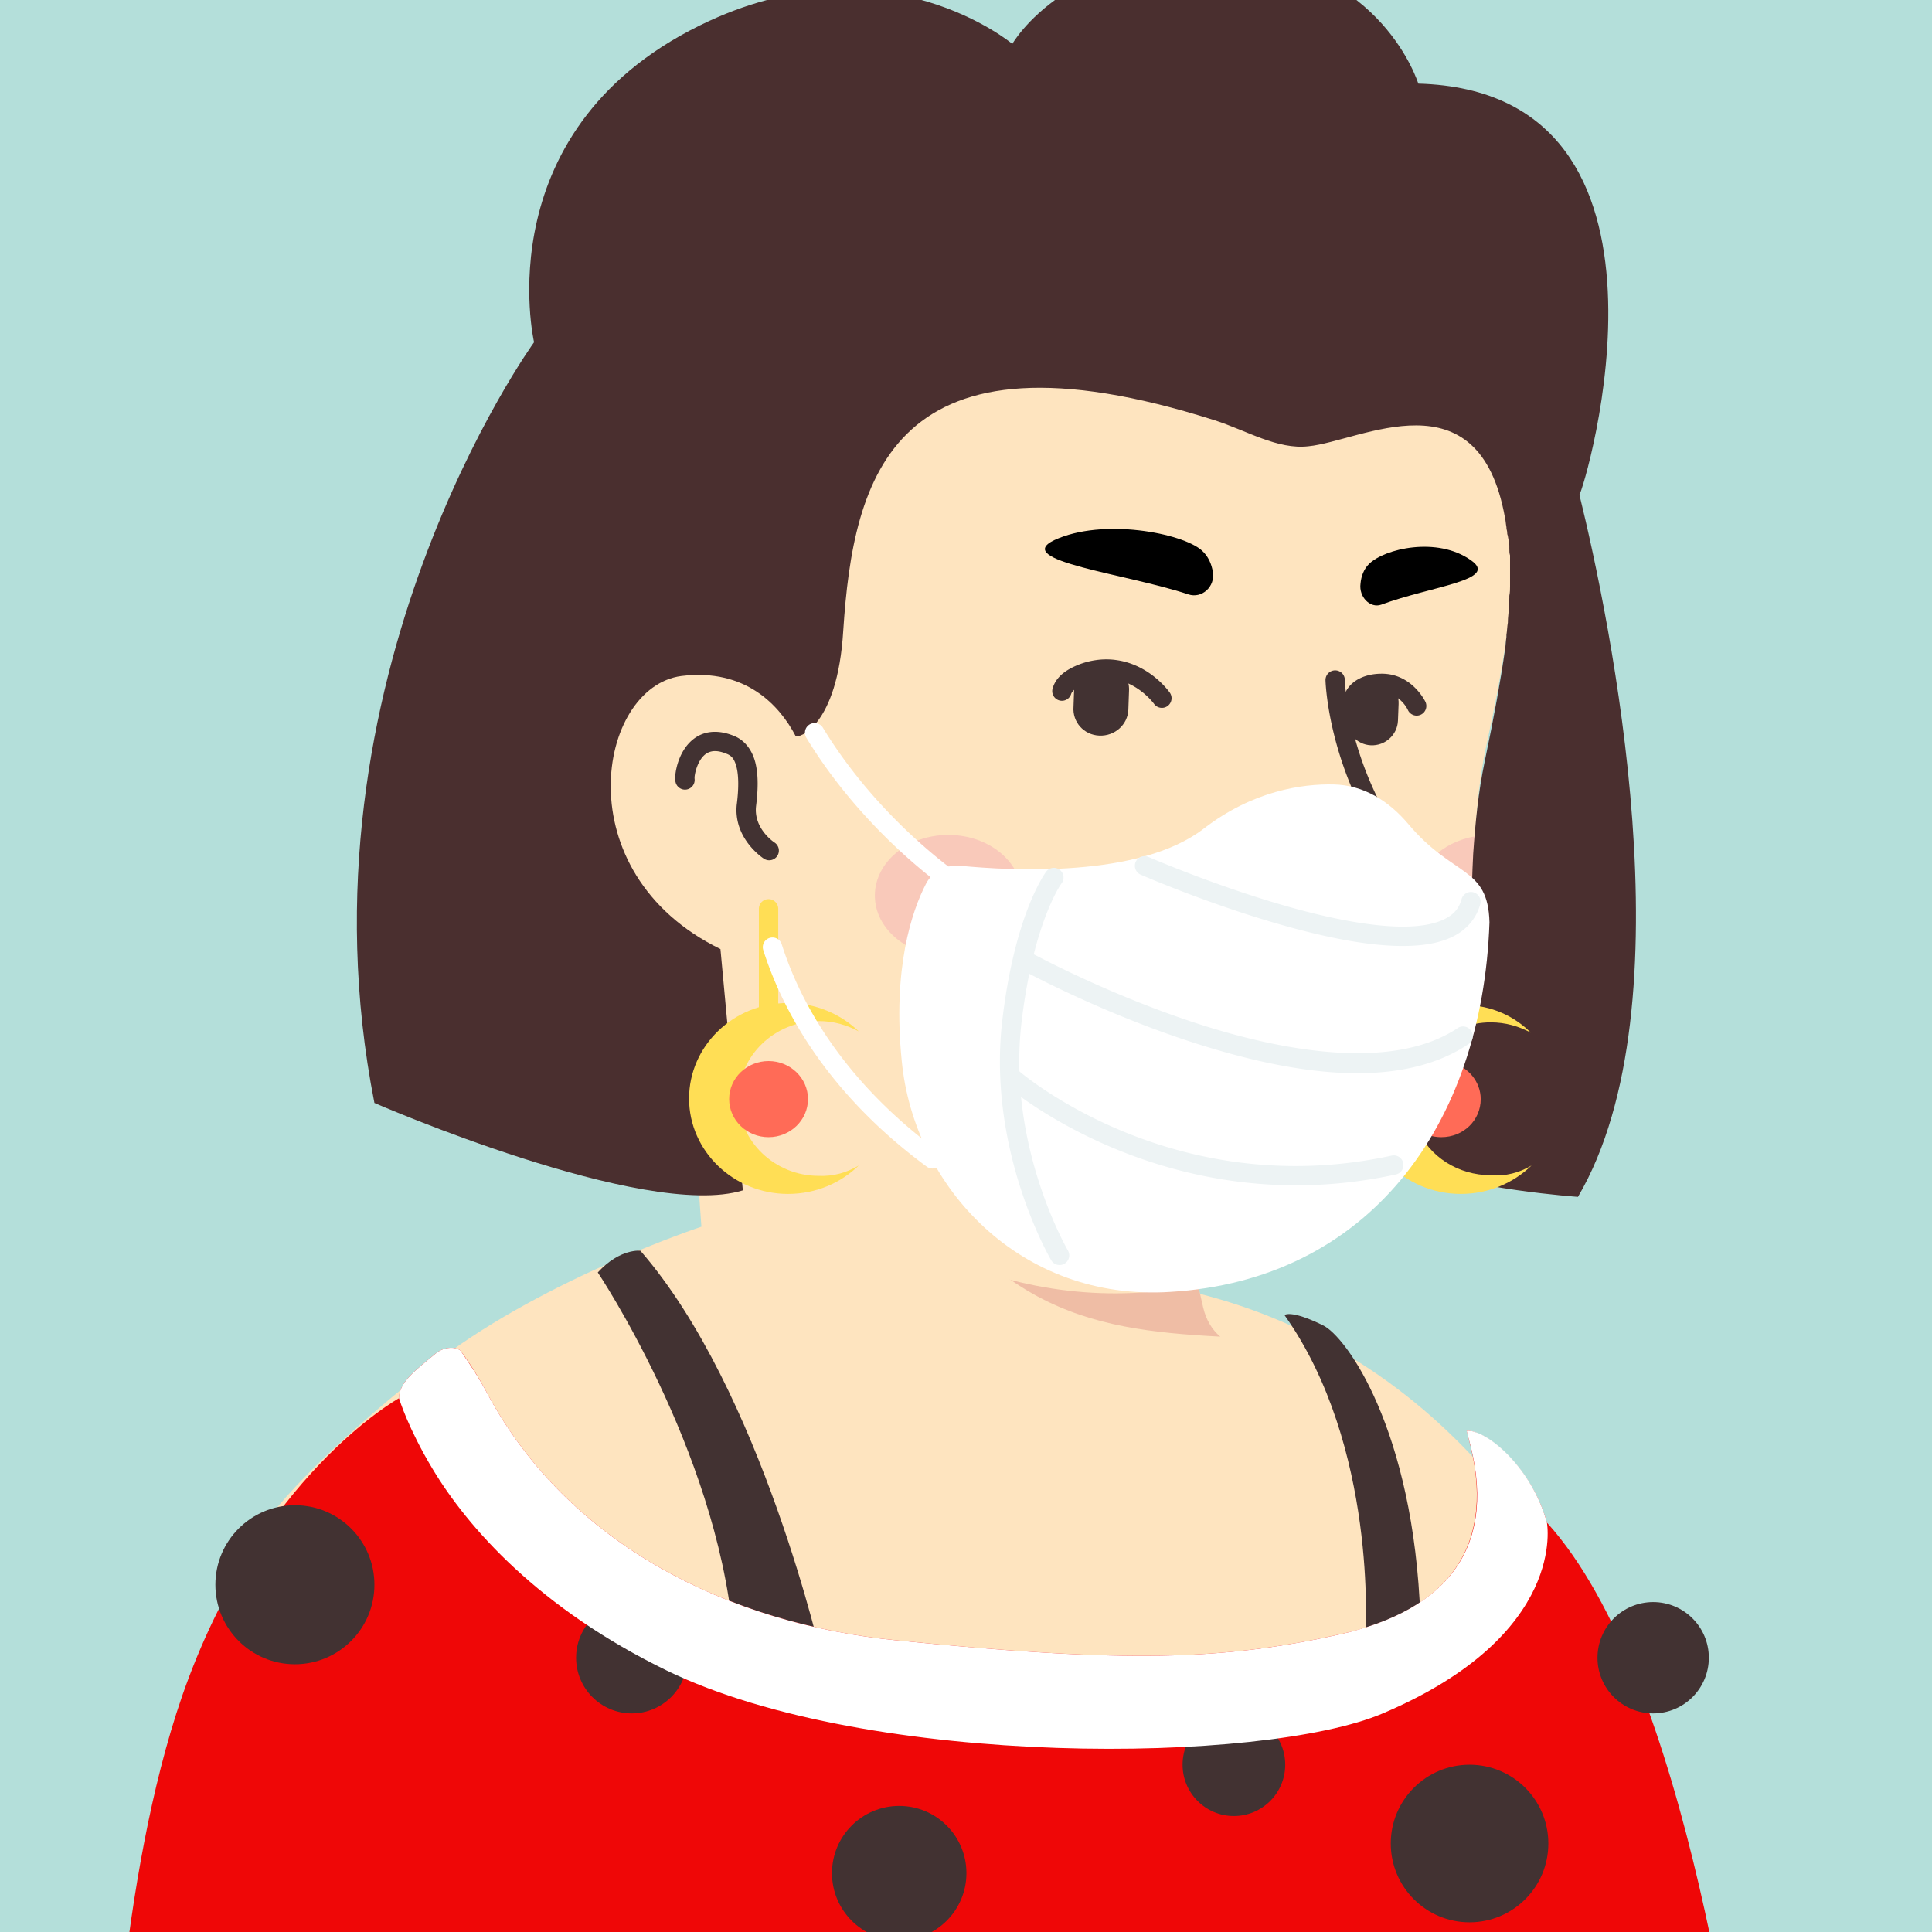 <?xml version="1.0" encoding="UTF-8" standalone="no"?>
<!-- Created with Inkscape (http://www.inkscape.org/) -->

<svg
   width="79.375mm"
   height="79.375mm"
   viewBox="0 0 79.375 79.375"
   version="1.1"
   id="svg5"
   xmlns="http://www.w3.org/2000/svg"
   xmlns:svg="http://www.w3.org/2000/svg">
  <rect x="0" y="0" width="79.375" height="79.375" fill="#808080" stroke="none"/>
  <defs
     id="defs2">
    <clipPath
       id="clip0_421_1274">
      <rect
         width="300"
         height="300"
         fill="#ffffff"
         id="rect903"
         x="0"
         y="0" />
    </clipPath>
    <clipPath
       id="clip0_421_1274-3">
      <rect
         width="300"
         height="300"
         fill="#ffffff"
         id="rect1539"
         x="0"
         y="0" />
    </clipPath>
    <clipPath
       id="clip0_421_1274-35">
      <rect
         width="300"
         height="300"
         fill="#ffffff"
         id="rect1928"
         x="0"
         y="0" />
    </clipPath>
    <clipPath
       id="clip0_421_1274-8">
      <rect
         width="300"
         height="300"
         fill="#ffffff"
         id="rect2361"
         x="0"
         y="0" />
    </clipPath>
    <linearGradient
       id="paint0_linear_421_1274"
       x1="121.039"
       y1="222.779"
       x2="121.039"
       y2="132.015"
       gradientUnits="userSpaceOnUse">
      <stop
         stop-color="#FF7300"
         id="stop2716" />
      <stop
         offset="0.109"
         stop-color="#FF8D08"
         id="stop2718" />
      <stop
         offset="0.29"
         stop-color="#FFB214"
         id="stop2720" />
      <stop
         offset="0.472"
         stop-color="#FFCF1E"
         id="stop2722" />
      <stop
         offset="0.651"
         stop-color="#FFE325"
         id="stop2724" />
      <stop
         offset="0.829"
         stop-color="#FFF029"
         id="stop2726" />
      <stop
         offset="1"
         stop-color="#FFF42A"
         id="stop2728" />
    </linearGradient>
    <linearGradient
       id="paint1_linear_421_1274"
       x1="121.04"
       y1="129.148"
       x2="121.04"
       y2="139.469"
       gradientUnits="userSpaceOnUse">
      <stop
         stop-color="#FF7300"
         id="stop2731" />
      <stop
         offset="0.109"
         stop-color="#FF8D08"
         id="stop2733" />
      <stop
         offset="0.29"
         stop-color="#FFB214"
         id="stop2735" />
      <stop
         offset="0.472"
         stop-color="#FFCF1E"
         id="stop2737" />
      <stop
         offset="0.651"
         stop-color="#FFE325"
         id="stop2739" />
      <stop
         offset="0.829"
         stop-color="#FFF029"
         id="stop2741" />
      <stop
         offset="1"
         stop-color="#FFF42A"
         id="stop2743" />
    </linearGradient>
    <linearGradient
       id="paint2_linear_421_1274"
       x1="226.423"
       y1="222.779"
       x2="226.423"
       y2="132.015"
       gradientUnits="userSpaceOnUse">
      <stop
         stop-color="#FF7300"
         id="stop2746" />
      <stop
         offset="0.109"
         stop-color="#FF8D08"
         id="stop2748" />
      <stop
         offset="0.29"
         stop-color="#FFB214"
         id="stop2750" />
      <stop
         offset="0.472"
         stop-color="#FFCF1E"
         id="stop2752" />
      <stop
         offset="0.651"
         stop-color="#FFE325"
         id="stop2754" />
      <stop
         offset="0.829"
         stop-color="#FFF029"
         id="stop2756" />
      <stop
         offset="1"
         stop-color="#FFF42A"
         id="stop2758" />
    </linearGradient>
    <clipPath
       id="clip0_421_1274-6">
      <rect
         width="300"
         height="300"
         fill="#ffffff"
         id="rect2761"
         x="0"
         y="0" />
    </clipPath>
    <clipPath
       id="clip0_421_1274-9">
      <rect
         width="300"
         height="300"
         fill="#ffffff"
         id="rect3154"
         x="0"
         y="0" />
    </clipPath>
    <clipPath
       id="clip0_421_1274-61">
      <rect
         width="300"
         height="300"
         fill="#ffffff"
         id="rect3560"
         x="0"
         y="0" />
    </clipPath>
    <linearGradient
       id="paint0_linear_421_1274-3"
       x1="118.039"
       y1="225.166"
       x2="118.039"
       y2="137.532"
       gradientUnits="userSpaceOnUse">
      <stop
         stop-color="#FF7300"
         id="stop4079" />
      <stop
         offset="0.109"
         stop-color="#FF8D08"
         id="stop4081" />
      <stop
         offset="0.29"
         stop-color="#FFB214"
         id="stop4083" />
      <stop
         offset="0.472"
         stop-color="#FFCF1E"
         id="stop4085" />
      <stop
         offset="0.651"
         stop-color="#FFE325"
         id="stop4087" />
      <stop
         offset="0.829"
         stop-color="#FFF029"
         id="stop4089" />
      <stop
         offset="1"
         stop-color="#FFF42A"
         id="stop4091" />
    </linearGradient>
    <linearGradient
       id="paint1_linear_421_1274-7"
       x1="118.04"
       y1="134.764"
       x2="118.04"
       y2="144.729"
       gradientUnits="userSpaceOnUse">
      <stop
         stop-color="#FF7300"
         id="stop4094" />
      <stop
         offset="0.109"
         stop-color="#FF8D08"
         id="stop4096" />
      <stop
         offset="0.29"
         stop-color="#FFB214"
         id="stop4098" />
      <stop
         offset="0.472"
         stop-color="#FFCF1E"
         id="stop4100" />
      <stop
         offset="0.651"
         stop-color="#FFE325"
         id="stop4102" />
      <stop
         offset="0.829"
         stop-color="#FFF029"
         id="stop4104" />
      <stop
         offset="1"
         stop-color="#FFF42A"
         id="stop4106" />
    </linearGradient>
    <linearGradient
       id="paint2_linear_421_1274-8"
       x1="223.423"
       y1="225.166"
       x2="223.423"
       y2="137.532"
       gradientUnits="userSpaceOnUse">
      <stop
         stop-color="#FF7300"
         id="stop4109" />
      <stop
         offset="0.109"
         stop-color="#FF8D08"
         id="stop4111" />
      <stop
         offset="0.29"
         stop-color="#FFB214"
         id="stop4113" />
      <stop
         offset="0.472"
         stop-color="#FFCF1E"
         id="stop4115" />
      <stop
         offset="0.651"
         stop-color="#FFE325"
         id="stop4117" />
      <stop
         offset="0.829"
         stop-color="#FFF029"
         id="stop4119" />
      <stop
         offset="1"
         stop-color="#FFF42A"
         id="stop4121" />
    </linearGradient>
    <clipPath
       id="clip0_421_1274-4">
      <rect
         width="300"
         height="300"
         fill="#ffffff"
         id="rect4124"
         x="0"
         y="0" />
    </clipPath>
    <clipPath
       id="clip0_421_1274-2">
      <rect
         width="300"
         height="300"
         fill="#ffffff"
         id="rect4458"
         x="0"
         y="0" />
    </clipPath>
    <clipPath
       id="clip0_421_1274-1">
      <rect
         width="300"
         height="300"
         fill="#ffffff"
         id="rect4979"
         x="0"
         y="0" />
    </clipPath>
    <clipPath
       id="clip0_421_1274-24">
      <rect
         width="300"
         height="300"
         fill="#ffffff"
         id="rect5434"
         x="0"
         y="0" />
    </clipPath>
    <clipPath
       id="clip0_421_1274-46">
      <rect
         width="300"
         height="300"
         fill="#ffffff"
         id="rect5850"
         x="0"
         y="0" />
    </clipPath>
    <clipPath
       id="clip0_421_1274-5">
      <rect
         width="300"
         height="300"
         fill="#ffffff"
         id="rect6329"
         x="0"
         y="0" />
    </clipPath>
    <clipPath
       id="clip0_421_1274-38">
      <rect
         width="300"
         height="300"
         fill="#ffffff"
         id="rect6804"
         x="0"
         y="0" />
    </clipPath>
    <clipPath
       id="clip0_421_1274-44">
      <rect
         width="300"
         height="300"
         fill="#ffffff"
         id="rect7152"
         x="0"
         y="0" />
    </clipPath>
    <clipPath
       id="clip0_421_1274-94">
      <rect
         width="300"
         height="300"
         fill="#ffffff"
         id="rect7595"
         x="0"
         y="0" />
    </clipPath>
    <clipPath
       id="clip0_421_1274-10">
      <rect
         width="300"
         height="300"
         fill="#ffffff"
         id="rect8065"
         x="0"
         y="0" />
    </clipPath>
    <clipPath
       id="clip0_421_1274-87">
      <rect
         width="300"
         height="300"
         fill="#ffffff"
         id="rect8554"
         x="0"
         y="0" />
    </clipPath>
    <clipPath
       id="clip0_421_1274-19">
      <rect
         width="300"
         height="300"
         fill="#ffffff"
         id="rect9033"
         x="0"
         y="0" />
    </clipPath>
    <clipPath
       id="clip0_421_1274-49">
      <rect
         width="300"
         height="300"
         fill="#ffffff"
         id="rect9515"
         x="0"
         y="0" />
    </clipPath>
    <clipPath
       id="clip0_421_1274-69">
      <rect
         width="300"
         height="300"
         fill="#ffffff"
         id="rect10033"
         x="0"
         y="0" />
    </clipPath>
    <clipPath
       id="clip0_421_1274-40">
      <rect
         width="300"
         height="300"
         fill="#ffffff"
         id="rect10502"
         x="0"
         y="0" />
    </clipPath>
    <clipPath
       id="clip0_421_1274-242">
      <rect
         width="300"
         height="300"
         fill="#ffffff"
         id="rect10955"
         x="0"
         y="0" />
    </clipPath>
    <linearGradient
       id="paint0_linear_421_1274-36"
       x1="120.777"
       y1="221.77"
       x2="120.777"
       y2="135.345"
       gradientUnits="userSpaceOnUse">
      <stop
         stop-color="#FF7300"
         id="stop11413" />
      <stop
         offset="0.109"
         stop-color="#FF8D08"
         id="stop11415" />
      <stop
         offset="0.29"
         stop-color="#FFB214"
         id="stop11417" />
      <stop
         offset="0.472"
         stop-color="#FFCF1E"
         id="stop11419" />
      <stop
         offset="0.651"
         stop-color="#FFE325"
         id="stop11421" />
      <stop
         offset="0.829"
         stop-color="#FFF029"
         id="stop11423" />
      <stop
         offset="1"
         stop-color="#FFF42A"
         id="stop11425" />
    </linearGradient>
    <linearGradient
       id="paint1_linear_421_1274-4"
       x1="120.776"
       y1="132.616"
       x2="120.776"
       y2="142.443"
       gradientUnits="userSpaceOnUse">
      <stop
         stop-color="#FF7300"
         id="stop11428" />
      <stop
         offset="0.109"
         stop-color="#FF8D08"
         id="stop11430" />
      <stop
         offset="0.29"
         stop-color="#FFB214"
         id="stop11432" />
      <stop
         offset="0.472"
         stop-color="#FFCF1E"
         id="stop11434" />
      <stop
         offset="0.651"
         stop-color="#FFE325"
         id="stop11436" />
      <stop
         offset="0.829"
         stop-color="#FFF029"
         id="stop11438" />
      <stop
         offset="1"
         stop-color="#FFF42A"
         id="stop11440" />
    </linearGradient>
    <linearGradient
       id="paint2_linear_421_1274-4"
       x1="224.707"
       y1="221.77"
       x2="224.707"
       y2="135.345"
       gradientUnits="userSpaceOnUse">
      <stop
         stop-color="#FF7300"
         id="stop11443" />
      <stop
         offset="0.109"
         stop-color="#FF8D08"
         id="stop11445" />
      <stop
         offset="0.29"
         stop-color="#FFB214"
         id="stop11447" />
      <stop
         offset="0.472"
         stop-color="#FFCF1E"
         id="stop11449" />
      <stop
         offset="0.651"
         stop-color="#FFE325"
         id="stop11451" />
      <stop
         offset="0.829"
         stop-color="#FFF029"
         id="stop11453" />
      <stop
         offset="1"
         stop-color="#FFF42A"
         id="stop11455" />
    </linearGradient>
    <clipPath
       id="clip0_421_1274-0">
      <rect
         width="300"
         height="300"
         fill="#ffffff"
         id="rect11458"
         x="0"
         y="0" />
    </clipPath>
    <clipPath
       id="clip0_421_1274-93">
      <rect
         width="300"
         height="300"
         fill="#ffffff"
         id="rect12087"
         x="0"
         y="0" />
    </clipPath>
  </defs>
  <g
     id="layer1"
     transform="translate(-286.524,-66.883)">
    <g
       style="fill:none"
       id="g12141"
       transform="matrix(0.265,0,0,0.265,286.524,66.883)">
      <g
         clip-path="url(#clip0_421_1274-93)"
         id="g12085">
        <path
           id="rect12001"
           style="fill:#b5e2dc;fill-opacity:0.969"
           d="M 0,0 H 300 V 300 H 0 Z" />
        <path
           d="m 251.589,264.099 c -0.774,0.553 -1.659,1.107 -2.434,1.66 -0.885,0.553 -1.66,1.106 -2.545,1.549 -0.774,0.443 -1.438,0.885 -2.213,1.328 -0.11,0.11 -0.221,0.11 -0.332,0.221 -2.544,1.549 -5.2,2.987 -7.855,4.315 -0.775,0.443 -1.66,0.885 -2.435,1.217 0,0 -0.11,0.111 -0.221,0.111 -0.885,0.443 -1.77,0.885 -2.656,1.328 -1.77,0.885 -3.651,1.659 -5.421,2.434 -0.885,0.443 -1.881,0.774 -2.766,1.106 -0.886,0.332 -1.881,0.775 -2.767,1.107 -0.885,0.332 -1.881,0.774 -2.766,1.106 0,0 0,0 -0.11,0 -0.886,0.332 -1.881,0.664 -2.767,0.996 -1.991,0.664 -4.093,1.328 -6.085,1.992 -0.664,0.221 -1.439,0.442 -2.102,0.664 -2.103,0.664 -4.205,1.217 -6.307,1.659 -0.775,0.222 -1.549,0.332 -2.435,0.554 -1.991,0.442 -4.093,0.885 -6.085,1.327 -0.443,0.111 -0.775,0.111 -1.217,0.222 -0.664,0.11 -1.439,0.221 -2.102,0.332 -0.996,0.11 -1.881,0.332 -2.877,0.442 -0.443,0.111 -0.885,0.111 -1.328,0.222 -0.553,0.11 -1.217,0.221 -1.881,0.221 -1.77,0.221 -3.651,0.442 -5.422,0.664 -0.553,0.11 -1.217,0.11 -1.77,0.221 h -0.111 c -0.774,0.111 -1.549,0.111 -2.323,0.221 -0.775,0.111 -1.549,0.111 -2.324,0.111 -0.442,0 -0.996,0.111 -1.438,0.111 -0.885,0 -1.66,0.11 -2.435,0.11 -1.106,0 -2.102,0.111 -3.208,0.111 -1.107,0 -2.103,0 -3.209,0 -0.775,0 -1.549,0 -2.324,0 -46.582,-0.664 -88.628,-20.47 -118.502,-51.893 0,0 0,-0.111 -0.111,-0.111 3.43,-6.75 16.154,-18.921 29.432,-28.99 16.818,-12.724 40.607,-20.58 40.607,-20.58 0,0 15.602,-2.545 73.47,9.516 44.148,9.294 62.958,47.025 69.375,64.396 z"
           fill="#fee4bf"
           id="path12003" />
        <path
           d="m 194.495,230.352 c -2.323,11.397 -17.371,18.146 -42.709,7.966 -31.092,-12.613 -43.042,-48.131 -43.042,-48.131 -1.659,-25.449 -5.532,-47.246 -5.532,-47.246 35.96,-3.098 78.448,38.948 78.448,38.948 l 4.869,20.801 c 0.442,1.771 1.328,3.32 2.655,4.426 2.324,3.983 6.861,15.933 5.311,23.236 z"
           fill="#fee4bf"
           id="path12005" />
        <path
           d="m 189.185,207.227 c -21.134,-1.107 -36.735,-4.205 -53.443,-34.19 14.163,12.503 30.871,17.261 48.463,19.474 l 2.324,10.179 c 0.443,1.881 1.328,3.43 2.656,4.537 z"
           fill="#efbda5"
           id="path12007" />
        <path
           d="m 232.89,73.897 c 1.992,9.294 2.987,16.818 -2.434,41.604 -5.422,24.784 4.979,49.569 -21.134,72.252 -17.593,15.269 -48.352,18.146 -72.916,1.438 -8.299,-5.643 -15.933,-13.499 -22.129,-23.789 C 109.408,157.325 103.765,149.69 97.458,142.72 88.717,133.204 78.206,114.062 83.406,80.204 91.815,25.102 146.364,18.795 178.562,24.881 c 32.199,6.086 48.906,24.453 54.328,49.017 z"
           fill="#fee4bf"
           id="path12009" />
        <path
           d="m 127.001,117.16 c 0,0 -3.43,-16.597 -19.584,-14.605 -13.942,1.77 -18.81,35.186 12.835,44.48"
           fill="#fee4bf"
           id="path12011" />
        <path
           style="color:#000000;fill:#423232;stroke-linecap:round;stroke-linejoin:round;stroke-miterlimit:10;-inkscape-stroke:none"
           d="m 111.328,113.477 c -0.799,-0.061 -1.546,0.026 -2.223,0.25 -1.354,0.448 -2.328,1.389 -2.979,2.369 -0.65,0.98 -1.018,2.016 -1.229,2.9 -0.105,0.442 -0.17,0.845 -0.201,1.203 -0.031,0.358 -0.077,0.59 0.047,1.086 a 1.5,1.5 0 0 0 1.818,1.092 1.5,1.5 0 0 0 1.094,-1.818 c 0.069,0.274 0.013,0.091 0.029,-0.098 0.017,-0.189 0.058,-0.463 0.131,-0.77 0.146,-0.613 0.422,-1.355 0.809,-1.938 0.387,-0.583 0.843,-0.988 1.422,-1.18 0.579,-0.192 1.38,-0.223 2.656,0.311 a 1.5,1.5 0 0 0 0.01,0.004 c 0.739,0.302 1.177,0.819 1.49,2.096 0.314,1.277 0.344,3.233 0.025,5.732 a 1.5,1.5 0 0 0 -0.006,0.039 c -0.537,5.368 4.227,8.385 4.227,8.385 a 1.5,1.5 0 0 0 2.07,-0.457 1.5,1.5 0 0 0 -0.455,-2.072 c 0,0 -3.204,-2.075 -2.855,-5.557 l -0.006,0.041 c 0.344,-2.701 0.375,-4.951 -0.086,-6.828 -0.461,-1.876 -1.573,-3.459 -3.268,-4.152 -0.879,-0.367 -1.726,-0.577 -2.521,-0.639 z"
           id="path12013" />
        <path
           d="m 203.679,142.609 c 0,0 4.205,0.221 8.188,-4.536 2.213,-2.656 4.094,-5.975 2.877,-6.971 -1.217,-1.107 -21.244,1.991 -22.572,4.647 -1.328,2.655 6.418,6.86 11.507,6.86 z"
           fill="#efbda5"
           id="path12015" />
        <path
           style="color:#000000;fill:#423232;stroke-linecap:round;stroke-linejoin:round;stroke-miterlimit:10;-inkscape-stroke:none"
           d="m 206.967,103.932 a 1.5,1.5 0 0 0 -1.467,1.531 c 0,0 0.234,10.905 7.17,22.957 1.154,2.009 0.912,4.815 -0.83,7.404 -1.742,2.589 -4.947,4.859 -9.484,5.521 a 1.5,1.5 0 0 0 -1.268,1.701 1.5,1.5 0 0 0 1.701,1.268 c 5.311,-0.775 9.3,-3.484 11.541,-6.814 2.241,-3.33 2.774,-7.383 0.941,-10.574 a 1.5,1.5 0 0 0 -0.002,-0.002 C 208.706,115.518 208.498,105.4 208.498,105.4 a 1.5,1.5 0 0 0 -1.531,-1.469 z"
           id="path12017" />
        <path
           opacity="0.42"
           d="m 147.028,148.252 c 6.295,0 11.397,-4.211 11.397,-9.405 0,-5.194 -5.102,-9.405 -11.397,-9.405 -6.294,0 -11.396,4.211 -11.396,9.405 0,5.194 5.102,9.405 11.396,9.405 z"
           fill="#f2a5b2"
           id="path12019" />
        <path
           opacity="0.42"
           d="m 228.685,129.663 c -0.332,6.197 -0.221,12.282 -0.664,18.368 -4.868,-1.107 -8.409,-4.758 -8.409,-9.073 0,-4.647 3.873,-8.409 9.073,-9.295 z"
           fill="#f2a5b2"
           id="path12021" />
        <path
           d="m 170.433,114.047 c -2.4,-0.1 -4.2,-2.1 -4,-4.5 l 0.1,-2.8 c 0.1,-2.4 2.1,-4.2 4.5,-4 2.4,0.1 4.2,2.1 4,4.5 l -0.1,2.8 c -0.1,2.3 -2.1,4.1 -4.5,4 z"
           fill="#423232"
           id="path12023" />
        <path
           d="m 212.533,115.547 c -2.2,-0.1 -3.9,-2 -3.8,-4.2 l 0.1,-2.6 c 0.1,-2.2 2,-3.9 4.2,-3.8 2.2,0.1 3.9,2 3.8,4.2 l -0.1,2.6 c -0.1,2.2 -2,3.9 -4.2,3.8 z"
           fill="#423232"
           id="path12025" />
        <path
           style="color:#000000;fill:#423232;stroke-linecap:round;stroke-linejoin:round;stroke-miterlimit:10;-inkscape-stroke:none"
           d="m 170.055,102.322 c -1.044,0.134 -2.044,0.403 -2.951,0.773 -1.814,0.74 -3.395,1.83 -3.912,3.639 a 1.5,1.5 0 0 0 1.029,1.855 1.5,1.5 0 0 0 1.855,-1.031 c 0.083,-0.291 0.849,-1.151 2.16,-1.686 1.311,-0.535 3.027,-0.793 4.557,-0.545 a 1.5,1.5 0 0 0 0.01,0.002 c 3.793,0.59 6.104,3.779 6.104,3.779 a 1.5,1.5 0 0 0 2.09,0.365 1.5,1.5 0 0 0 0.363,-2.09 c 0,0 -2.886,-4.204 -8.086,-5.018 -0.001,-2.2e-4 -0.003,2.1e-4 -0.004,0 -1.084,-0.175 -2.172,-0.179 -3.215,-0.045 z"
           id="path12027" />
        <path
           style="color:#000000;fill:#423232;stroke-linecap:round;stroke-linejoin:round;stroke-miterlimit:10;-inkscape-stroke:none"
           d="m 214.232,104.447 c -2.648,0 -4.391,1.04 -5.242,2.225 -0.852,1.185 -0.857,2.477 -0.857,2.477 a 1.5,1.5 0 0 0 1.5,1.5 1.5,1.5 0 0 0 1.5,-1.5 c 0,0 -0.005,-0.309 0.293,-0.725 0.298,-0.415 0.854,-0.977 2.807,-0.977 2.879,0 4.037,2.625 4.037,2.625 a 1.5,1.5 0 0 0 1.986,0.74 1.5,1.5 0 0 0 0.742,-1.988 c 0,0 -2.045,-4.377 -6.766,-4.377 z"
           id="path12029" />
        <path
           d="m 184.233,92.147 c 2.1,0.7 4.2,-1.2 3.8,-3.5 -0.2,-1.2 -0.7,-2.4 -1.7,-3.3 -3,-2.7 -15.4,-5.1 -22.9,-1.6 -6.6,3.2 11.2,5.2 20.8,8.4 z"
           fill="#000000"
           id="path12031" />
        <path
           d="m 214.132,93.748 c -1.7,0.6 -3.5,-1.2 -3.2,-3.3 0.1,-1.1 0.5,-2.2 1.3,-3 2.4,-2.4 10.6,-4.3 15.8,-0.6 4.5,3.1 -6.1,4 -13.9,6.9 z"
           fill="#000000"
           id="path12033" />
        <path
           style="color:#000000;fill:#423232;stroke-linecap:round;stroke-linejoin:round;stroke-miterlimit:10;-inkscape-stroke:none"
           d="m 181.145,155.508 a 1.5,1.5 0 0 0 -1.1,0.334 1.5,1.5 0 0 0 -0.203,2.113 c 2.584,3.134 6.489,5.59 10.58,6.887 4.092,1.297 8.455,1.47 11.846,-0.553 a 1.5,1.5 0 0 0 0.521,-2.057 1.5,1.5 0 0 0 -2.057,-0.521 c -2.31,1.378 -5.846,1.399 -9.404,0.271 -3.558,-1.128 -7.054,-3.371 -9.17,-5.938 a 1.5,1.5 0 0 0 -1.014,-0.537 z"
           id="path12035" />
        <path
           d="m 92.677,197.275 c 0,0 18.267,27.233 20.957,55.698 l 13.896,4.707 c 0,0 -9.414,-42.138 -28.241,-63.767 0.112,0 -3.138,-0.448 -6.612,3.362 z"
           fill="#423232"
           id="path12037" />
        <path
           d="m 211.694,253.197 c 0,0 1.905,-28.913 -12.551,-49.31 0,0 0.896,-0.897 5.939,1.569 3.586,1.681 14.121,16.138 15.13,45.388 0.112,0 -7.285,2.465 -8.518,2.353 z"
           fill="#423232"
           id="path12039" />
        <path
           d="m 239.824,236.051 c -2.354,-8.517 -9.414,-14.345 -12.44,-14.233 0.112,0.224 0.112,0.56 0.224,0.897 4.707,16.922 -3.026,27.008 -20.06,30.706 -17.819,3.923 -32.724,4.483 -68.474,0.897 -26.224,-2.578 -50.88,-14.905 -63.431,-38.103 -1.233,-2.354 -2.69,-4.707 -4.259,-6.837 -0.897,-0.672 -2.578,-0.56 -3.81,0.449 -3.138,2.577 -5.715,4.482 -5.715,6.948 0,0 -21.741,11.991 -33.621,46.172 -9.75,28.242 -11.319,67.69 -11.543,80.69 H 271.987 c -1.905,-17.371 -10.198,-83.379 -32.163,-107.586 z"
           fill="#ef0707"
           id="path12041" />
        <path
           d="m 45.72,258.016 c 6.808,0 12.328,-5.519 12.328,-12.327 0,-6.809 -5.519,-12.328 -12.328,-12.328 -6.808,0 -12.328,5.519 -12.328,12.328 0,6.808 5.519,12.327 12.328,12.327 z"
           fill="#423232"
           id="path12043" />
        <path
           d="m 97.945,265.637 c 4.766,0 8.629,-3.864 8.629,-8.629 0,-4.766 -3.863,-8.63 -8.629,-8.63 -4.766,0 -8.629,3.864 -8.629,8.63 0,4.765 3.864,8.629 8.629,8.629 z"
           fill="#423232"
           id="path12045" />
        <path
           d="m 139.41,300.827 c 5.756,0 10.422,-4.667 10.422,-10.423 0,-5.756 -4.666,-10.422 -10.422,-10.422 -5.756,0 -10.423,4.666 -10.423,10.422 0,5.756 4.667,10.423 10.423,10.423 z"
           fill="#423232"
           id="path12047" />
        <path
           d="m 191.298,281.551 c 4.394,0 7.957,-3.563 7.957,-7.957 0,-4.395 -3.563,-7.957 -7.957,-7.957 -4.395,0 -7.957,3.562 -7.957,7.957 0,4.394 3.562,7.957 7.957,7.957 z"
           fill="#423232"
           id="path12049" />
        <path
           d="m 227.833,298.025 c 6.746,0 12.215,-5.469 12.215,-12.216 0,-6.746 -5.469,-12.215 -12.215,-12.215 -6.747,0 -12.216,5.469 -12.216,12.215 0,6.747 5.469,12.216 12.216,12.216 z"
           fill="#423232"
           id="path12051" />
        <path
           d="m 256.297,265.637 c 4.766,0 8.63,-3.864 8.63,-8.629 0,-4.766 -3.864,-8.63 -8.63,-8.63 -4.766,0 -8.629,3.864 -8.629,8.63 0,4.765 3.863,8.629 8.629,8.629 z"
           fill="#423232"
           id="path12053" />
        <path
           d="m 214.384,265.637 c -18.379,7.845 -79.457,8.629 -110.948,-6.612 -19.836,-9.638 -30.931,-22.19 -36.422,-31.379 -3.698,-6.164 -5.043,-10.535 -5.155,-10.871 0,-2.466 2.578,-4.371 5.715,-6.948 1.233,-1.009 2.914,-1.121 3.81,-0.449 1.569,2.242 3.026,4.483 4.259,6.837 12.552,23.198 37.207,35.525 63.431,38.103 35.75,3.586 50.655,3.026 68.474,-0.897 17.147,-3.81 24.879,-13.896 20.06,-30.706 -0.112,-0.225 -0.112,-0.561 -0.224,-0.897 3.026,-0.224 10.086,5.603 12.44,14.233 0,0 3.362,17.37 -25.44,29.586 z"
           fill="#ffffff"
           id="path12055" />
        <path
           d="m 219.887,12.963 c 0,0 -5.6,-18.256 -28.672,-19.824 -25.536,-1.68 -34.272,13.664 -34.272,13.664 0,0 -19.376,-16.24 -46.928,-3.584 C 74.959,19.347 82.799,53.059 82.799,53.059 c 0,0 -37.744,52.08 -24.752,117.936 0,0 41.888,18.256 57.12,13.552 l -3.472,-37.408 c -24.304,-11.872 -19.04,-40.656 -6.048,-42.336 9.968,-1.232 15.232,4.592 17.696,9.296 0.336,0.448 6.496,-1.344 7.392,-16.352 1.568,-23.744 7.504,-48.496 57.568,-32.592 4.928,1.568 9.744,4.592 14.56,4.032 8.064,-0.784 26.432,-11.536 30.464,11.088 0.112,0.448 0.112,0.896 0.224,1.456 v 0.112 c 0,0.224 0.112,0.448 0.112,0.672 0,0.112 0,0.336 0.112,0.56 0,0.224 0.112,0.56 0.112,0.784 0,0.224 0,0.448 0.112,0.672 0,0.224 0,0.336 0,0.56 0,0.336 0,0.672 0.112,1.008 0,0.112 0,0.224 0,0.448 0,0.336 0,0.672 0,0.896 0,0.112 0,0.224 0,0.336 0,0.448 0,0.784 0,1.232 0,0.112 0,0.224 0,0.448 0,0.448 0,0.896 0,1.344 v 0.112 c 0,0.448 0,0.896 -0.112,1.456 0,0.112 0,0.224 0,0.336 0,0.56 -0.112,1.008 -0.112,1.568 0,0.112 0,0.224 0,0.336 0,0.56 -0.112,1.12 -0.112,1.68 0,0.112 0,0.112 0,0.224 -0.112,0.56 -0.112,1.232 -0.224,1.904 0,0.112 0,0.224 0,0.336 -0.112,0.672 -0.112,1.344 -0.224,2.016 -0.672,4.704 -1.68,10.304 -3.136,17.248 -1.008,4.816 -1.456,9.52 -1.792,14.336 -0.336,6.272 -0.224,12.432 -0.672,18.592 -0.672,10.08 -2.576,20.048 -9.408,29.68 9.968,3.808 26.32,4.928 26.32,4.928 17.472,-29.68 4.928,-89.712 0.224,-108.864 0.672,-0.56 19.376,-62.496 -24.976,-63.728 z"
           fill="#4a2f2f"
           id="path12057" />
        <path
           style="color:#000000;fill:#ffde55;stroke-linecap:round;stroke-linejoin:round;stroke-miterlimit:10;-inkscape-stroke:none"
           d="m 119.154,139.4 a 1.5,1.5 0 0 0 -1.5,1.5 v 17 a 1.5,1.5 0 0 0 1.5,1.5 1.5,1.5 0 0 0 1.5,-1.5 v -17 a 1.5,1.5 0 0 0 -1.5,-1.5 z"
           id="path12059" />
        <path
           d="m 133.137,180.7 c -2.796,2.7 -6.628,4.4 -10.978,4.4 -8.39,0 -15.329,-6.6 -15.329,-14.8 0,-8.1 6.836,-14.8 15.329,-14.8 4.246,0 8.182,1.7 10.978,4.4 -1.864,-1 -3.935,-1.6 -6.214,-1.6 -6.836,0 -12.429,5.4 -12.429,12 0,6.6 5.593,12 12.429,12 2.279,0.1 4.35,-0.5 6.214,-1.6 z"
           fill="#ffde55"
           id="path12061" />
        <path
           d="m 119.156,176.3 c 3.374,0 6.11,-2.641 6.11,-5.9 0,-3.258 -2.736,-5.9 -6.11,-5.9 -3.375,0 -6.111,2.642 -6.111,5.9 0,3.259 2.736,5.9 6.111,5.9 z"
           fill="#ff6b57"
           id="path12063" />
        <path
           d="m 237.331,160.1 c -1.864,-1 -3.936,-1.6 -6.214,-1.6 -1.657,0 -3.107,0.3 -4.557,0.9 0.207,-1.2 0.517,-2.4 0.621,-3.6 4.039,0.1 7.561,1.7 10.15,4.3 z"
           fill="#ffde55"
           id="path12065" />
        <path
           d="m 237.434,180.7 c -2.797,2.7 -6.629,4.4 -10.979,4.4 -4.35,0 -8.389,-1.8 -11.185,-4.7 1.657,-1.8 3.107,-3.6 4.453,-5.4 1.864,4.3 6.318,7.2 11.393,7.2 2.279,0.2 4.454,-0.4 6.318,-1.5 z"
           fill="#ffde55"
           id="path12067" />
        <path
           d="m 229.563,170.4 c 0,3.3 -2.693,5.9 -6.111,5.9 -1.346,0 -2.589,-0.4 -3.625,-1.2 2.382,-3.4 4.143,-6.9 5.282,-10.3 2.486,0.6 4.454,2.9 4.454,5.6 z"
           fill="#ff6b57"
           id="path12069" />
        <path
           d="m 218.299,127.709 c -2.989,-3.527 -6.864,-5.986 -11.514,-6.093 -4.871,-0.107 -12.511,0.962 -20.15,6.842 -9.964,7.696 -29.893,6.52 -37.754,5.772 -2.214,-0.214 -4.317,0.855 -5.314,2.779 -2.214,4.276 -5.203,13.149 -3.764,27.473 1.882,19.562 18.379,37.307 41.629,35.81 30.557,-1.817 48.382,-25.548 49.489,-57.296 -0.222,-8.766 -5.647,-6.949 -12.622,-15.287 z"
           fill="#ffffff"
           id="path12071" />
        <path
           style="color:#000000;fill:#edf3f4;stroke-linecap:round;stroke-linejoin:round;stroke-miterlimit:10;-inkscape-stroke:none"
           d="m 178.045,132.855 a 1.5,1.5 0 0 0 -1.975,0.775 1.5,1.5 0 0 0 0.777,1.975 c 0,0 11.718,5.112 24.016,8.385 6.149,1.636 12.437,2.832 17.645,2.652 2.604,-0.09 4.957,-0.517 6.906,-1.525 1.95,-1.008 3.471,-2.696 4.076,-4.938 a 1.5,1.5 0 0 0 -1.057,-1.838 1.5,1.5 0 0 0 -1.838,1.057 c -0.391,1.447 -1.198,2.35 -2.561,3.055 -1.362,0.705 -3.304,1.111 -5.631,1.191 -4.653,0.161 -10.767,-0.955 -16.77,-2.553 -12.004,-3.195 -23.59,-8.236 -23.59,-8.236 z"
           id="path12073" />
        <path
           style="color:#000000;fill:#edf3f4;stroke-linecap:round;stroke-linejoin:round;stroke-miterlimit:10;-inkscape-stroke:none"
           d="m 159.35,147.455 a 1.5,1.5 0 0 0 -2.037,0.588 1.5,1.5 0 0 0 0.588,2.039 c 0,0 11.864,6.554 26.428,11.336 14.563,4.782 31.976,8.039 43.33,0.463 a 1.5,1.5 0 0 0 0.414,-2.08 1.5,1.5 0 0 0 -2.08,-0.414 c -9.792,6.534 -26.478,3.858 -40.729,-0.82 -14.25,-4.679 -25.914,-11.111 -25.914,-11.111 z"
           id="path12075" />
        <path
           style="color:#000000;fill:#edf3f4;stroke-linecap:round;stroke-linejoin:round;stroke-miterlimit:10;-inkscape-stroke:none"
           d="m 157.947,166.021 a 1.5,1.5 0 0 0 -2.115,0.148 1.5,1.5 0 0 0 0.148,2.117 c 0,0 24.844,21.544 60.424,13.801 a 1.5,1.5 0 0 0 1.146,-1.783 1.5,1.5 0 0 0 -1.785,-1.146 c -34.17,7.437 -57.818,-13.137 -57.818,-13.137 z"
           id="path12077" />
        <path
           style="color:#000000;fill:#edf3f4;stroke-linecap:round;stroke-linejoin:round;stroke-miterlimit:10;-inkscape-stroke:none"
           d="m 164.285,134.848 a 1.5,1.5 0 0 0 -2.1,0.299 c 0,0 -1.313,1.781 -2.76,5.502 -1.447,3.721 -3.108,9.487 -4.062,17.783 a 1.5,1.5 0 0 0 0,0.004 c -2.278,20.241 7.615,36.953 7.615,36.953 a 1.5,1.5 0 0 0 2.053,0.531 1.5,1.5 0 0 0 0.533,-2.055 c 0,0 -9.369,-15.995 -7.221,-35.09 v -0.004 c 0.927,-8.058 2.53,-13.569 3.879,-17.037 1.349,-3.468 2.363,-4.787 2.363,-4.787 a 1.5,1.5 0 0 0 -0.301,-2.1 z"
           id="path12079" />
        <path
           style="color:#000000;fill:#ffffff;stroke-linecap:round;stroke-linejoin:round;stroke-miterlimit:10;-inkscape-stroke:none"
           d="m 126.65,112.143 a 1.5,1.5 0 0 0 -1.133,0.174 1.5,1.5 0 0 0 -0.504,2.062 c 9.162,15.071 22.146,23.77 22.146,23.77 a 1.5,1.5 0 0 0 2.08,-0.408 1.5,1.5 0 0 0 -0.408,-2.082 c 0,0 -12.48,-8.405 -21.254,-22.838 a 1.5,1.5 0 0 0 -0.928,-0.678 z"
           id="path12081" />
        <path
           style="color:#000000;fill:#ffffff;stroke-linecap:round;stroke-linejoin:round;stroke-miterlimit:10;-inkscape-stroke:none"
           d="m 119.311,145.414 a 1.5,1.5 0 0 0 -0.977,1.885 c 2.62,8.251 9.123,21.61 25.34,33.57 a 1.5,1.5 0 0 0 2.098,-0.318 1.5,1.5 0 0 0 -0.316,-2.098 c -15.669,-11.556 -21.79,-24.28 -24.262,-32.062 a 1.5,1.5 0 0 0 -1.883,-0.977 z"
           id="path12083" />
      </g>
    </g>
  </g>
</svg>
